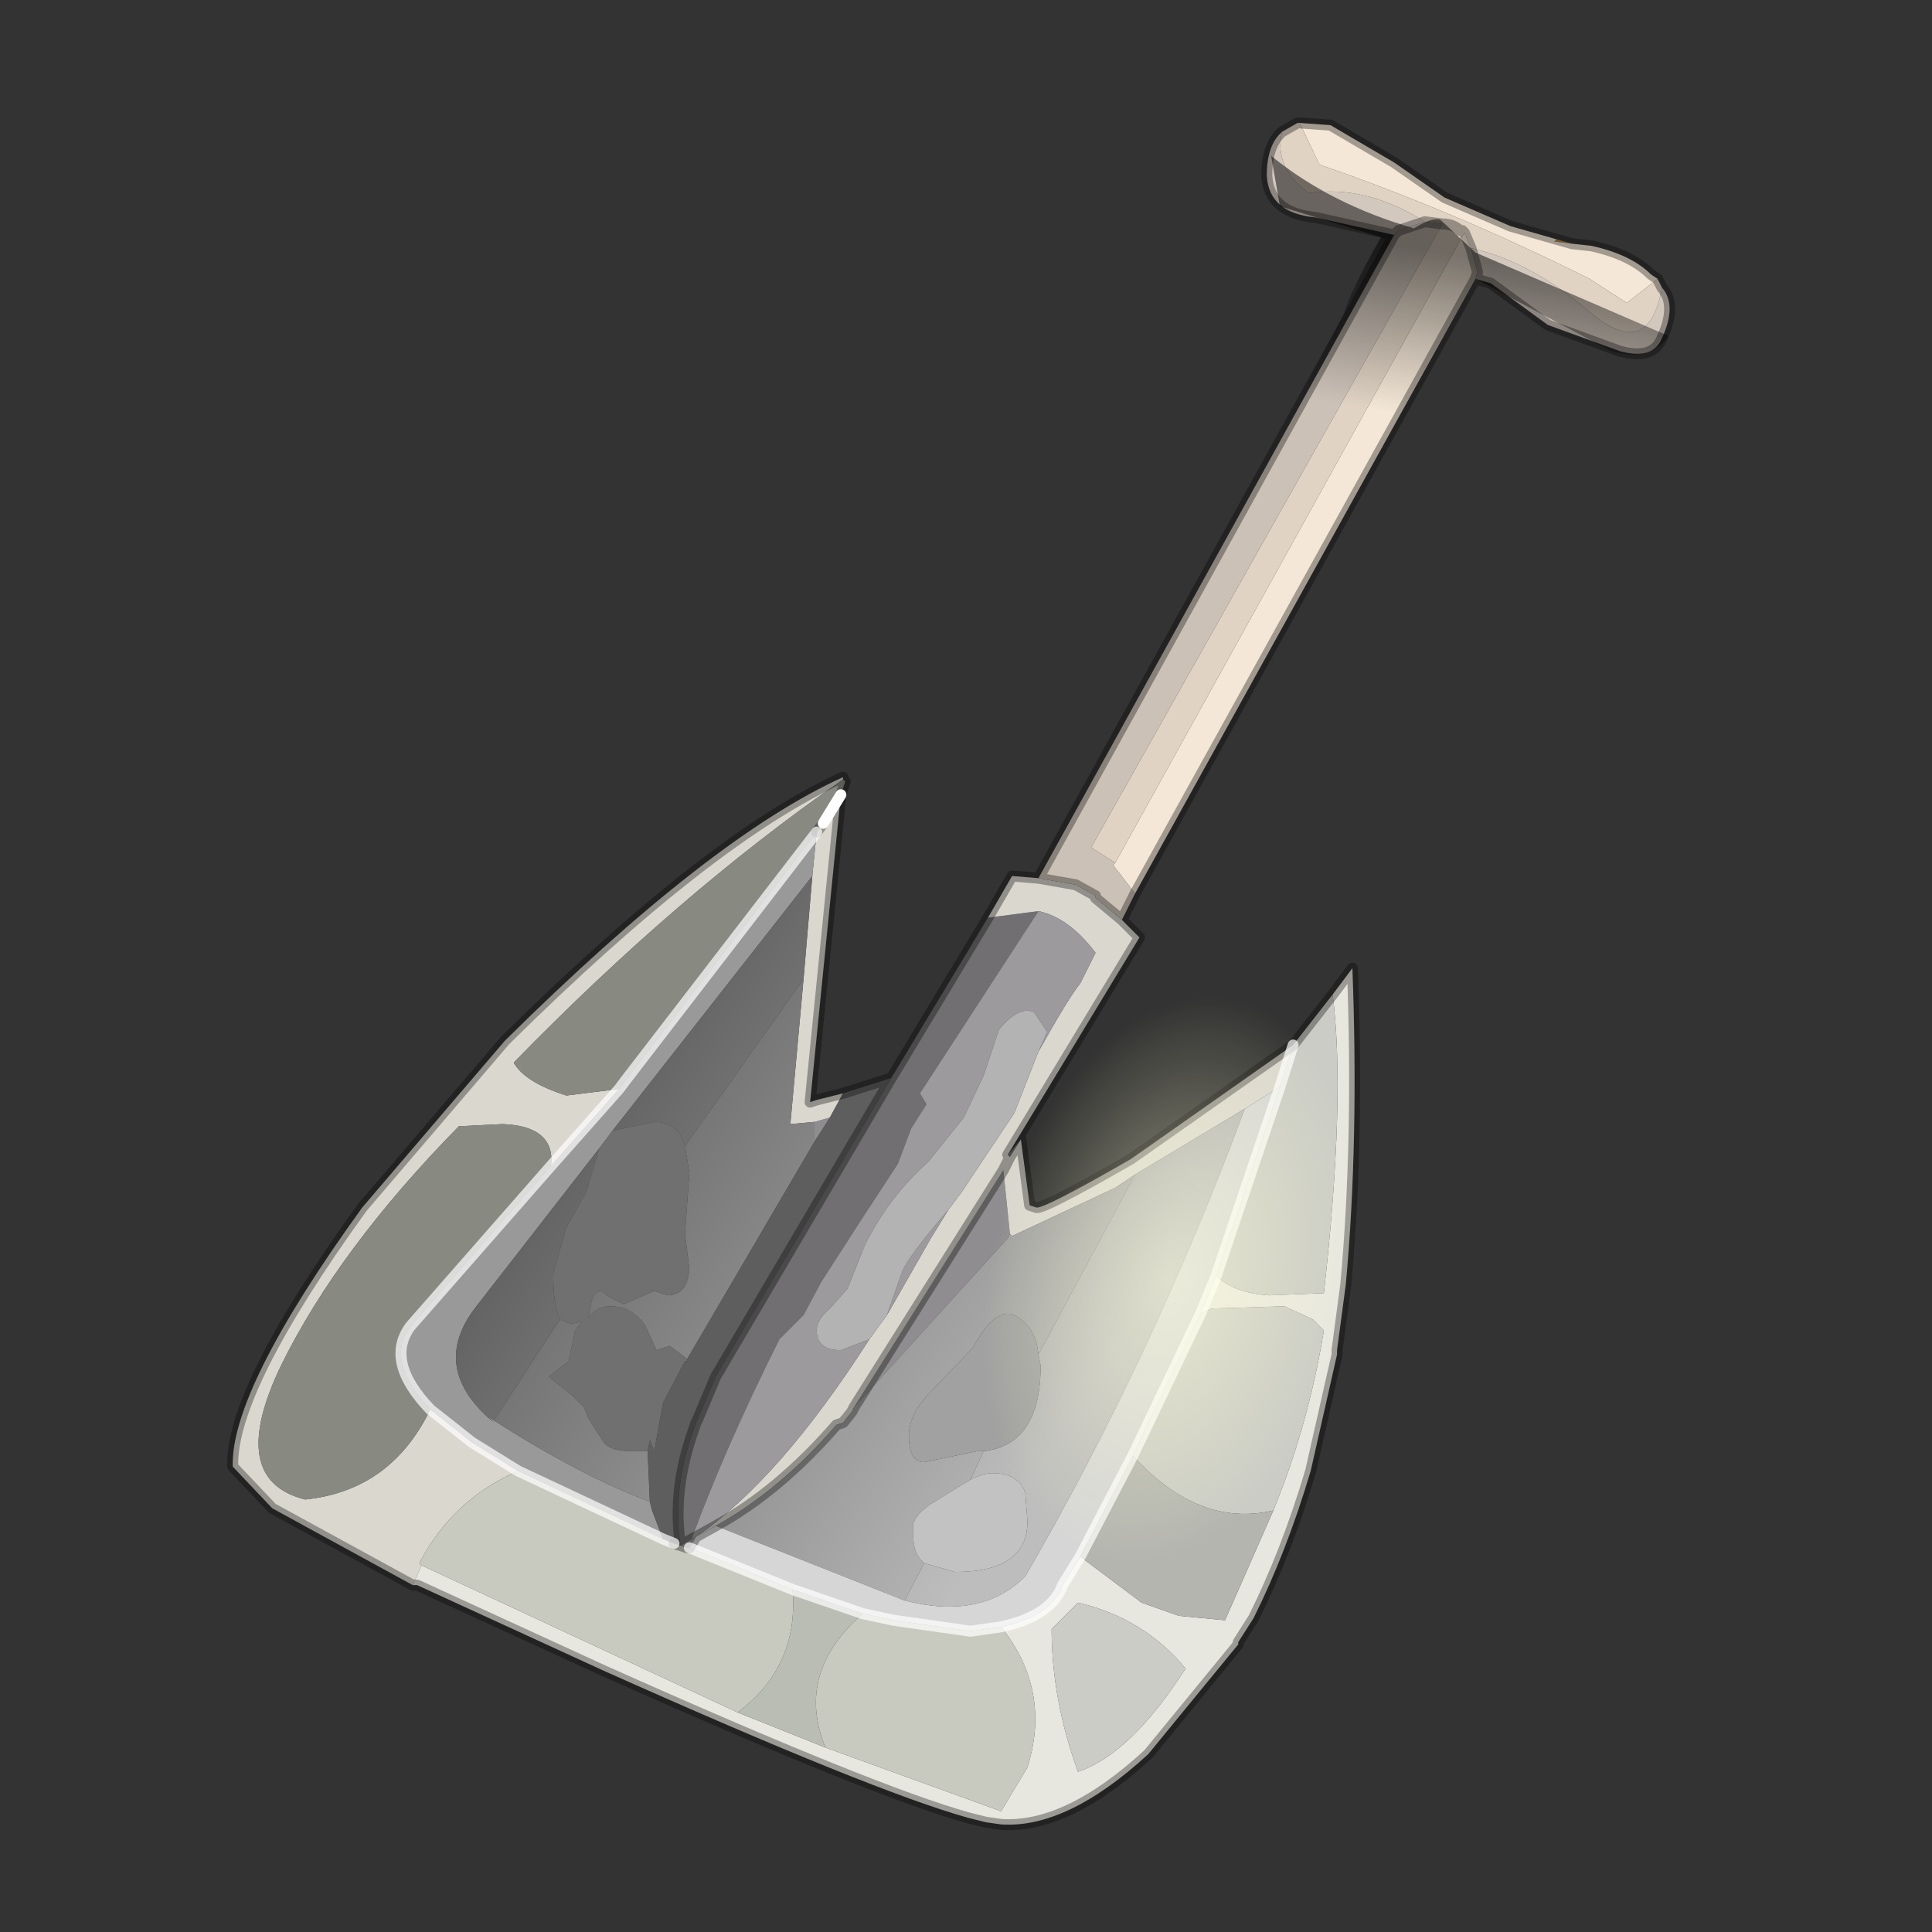 <?xml version="1.0" encoding="UTF-8" standalone="no"?>
<svg xmlns:xlink="http://www.w3.org/1999/xlink" height="440.0px" width="440.0px" xmlns="http://www.w3.org/2000/svg">
  <rect width="100%" height="100%" fill="#333333" stroke="none"/>
  <g transform="matrix(10.0, 0.0, 0.0, 10.0, 0.0, 0.0)">
    <use height="44.0" transform="matrix(1.0, 0.0, 0.0, 1.0, 0.0, 0.0)" width="44.0" xlink:href="#shape0"/>
  </g>
  <defs>
    <g id="shape0" transform="matrix(1.0, 0.0, 0.0, 1.0, 0.0, 0.0)">
      <path d="M44.0 44.0 L0.0 44.0 0.0 0.0 44.0 0.0 44.0 44.0" fill="#33cc33" fill-opacity="0.0" fill-rule="evenodd" stroke="none"/>
      <path d="M33.3 5.25 L33.25 5.25 33.3 5.25" fill="#8f6a3f" fill-rule="evenodd" stroke="none"/>
      <path d="M35.8 5.55 L35.45 5.45 35.4 5.5 35.8 5.55" fill="#ab8649" fill-rule="evenodd" stroke="none"/>
      <path d="M22.5 20.9 L20.3 24.55 16.3 31.35 15.9 32.3 15.85 32.4 15.8 32.55 Q15.3 33.95 15.5 35.2 L15.75 35.05 Q16.5 33.0 17.75 30.5 L18.3 29.95 18.7 29.2 19.6 27.8 20.45 26.5 20.75 25.7 21.1 25.15 20.95 24.9 23.65 20.75 22.5 20.9 M23.25 25.95 L22.95 26.3 23.0 26.35 23.25 25.95" fill="#716f71" fill-rule="evenodd" stroke="none"/>
      <path d="M18.55 26.0 L18.9 25.45 18.55 25.55 18.55 26.0 M22.85 26.65 L19.45 32.05 22.95 28.2 23.0 28.1 22.85 26.65" fill="#8f8d8f" fill-rule="evenodd" stroke="none"/>
      <path d="M23.65 20.0 L23.05 19.95 22.5 20.9 23.65 20.75 Q24.35 20.9 24.95 21.7 L24.6 22.4 Q24.35 22.7 23.65 23.95 L23.1 25.35 21.9 27.15 21.6 27.55 21.2 28.2 20.2 29.95 19.8 30.5 Q17.75 33.7 15.85 35.0 L16.3 34.75 Q17.75 33.95 19.05 32.45 L19.2 32.4 19.4 32.15 19.45 32.05 22.85 26.65 23.0 26.35 22.85 26.65 23.0 28.1 23.05 28.15 25.4 27.05 25.85 26.75 28.35 25.25 29.15 24.75 29.45 23.8 26.25 26.05 25.75 26.4 Q23.75 27.55 23.6 27.5 L23.45 27.45 23.25 25.95 23.0 26.35 22.95 26.3 25.95 21.35 25.55 20.95 24.95 20.45 24.95 20.4 24.5 20.15 23.65 20.0 M19.2 24.9 L18.6 25.05 18.45 25.1 19.15 18.1 18.75 18.75 18.6 18.95 18.5 19.95 18.3 22.3 18.0 25.6 18.55 25.55 18.9 25.45 19.2 24.9 M19.2 17.75 L19.2 17.7 Q16.2 19.05 11.5 23.7 L8.25 27.5 Q5.25 31.65 5.3 33.4 L6.2 34.35 9.4 36.1 9.6 35.65 9.55 35.6 Q10.3 34.15 11.8 33.5 L10.75 32.85 9.8 32.1 Q8.9 33.95 6.95 34.15 5.15 33.7 6.4 31.1 7.7 28.45 10.45 25.65 L11.45 25.6 Q12.65 25.65 12.55 26.55 L14.1 24.8 12.9 24.95 Q11.95 24.65 11.7 24.2 15.45 20.35 19.2 17.75" fill="#dad7cf" fill-rule="evenodd" stroke="none"/>
      <path d="M25.85 20.35 L33.6 6.35 33.65 6.2 33.5 5.65 33.35 5.3 25.4 19.65 25.35 19.7 25.85 20.35 M37.75 6.35 L37.6 6.25 Q37.15 5.8 36.25 5.6 L35.8 5.55 35.4 5.5 35.45 5.45 34.4 5.15 32.9 4.5 31.75 3.7 30.3 2.85 29.6 2.8 30.05 3.75 Q33.1 4.8 36.2 6.35 L37.05 6.9 37.75 6.35" fill="#f4e7d7" fill-rule="evenodd" stroke="none"/>
      <path d="M29.2 3.0 Q28.85 3.3 28.85 4.0 28.9 4.85 29.95 4.95 L31.75 5.35 31.85 5.25 32.45 5.05 Q31.1 4.2 29.8 4.4 29.0 3.8 29.2 3.0 M33.6 6.35 L33.95 6.45 35.25 7.4 36.9 8.0 Q37.65 8.2 37.85 7.7 38.2 6.95 37.85 6.55 37.55 8.25 36.2 7.1 34.85 5.95 33.5 5.65 L33.65 6.2 33.6 6.35" fill="#d3c8be" fill-rule="evenodd" stroke="none"/>
      <path d="M18.6 18.95 L14.25 24.6 14.1 24.8 12.55 26.55 9.35 30.2 Q8.75 31.0 9.8 32.1 L10.75 32.85 11.8 33.5 15.1 35.05 14.85 34.4 14.8 34.2 Q13.2 33.6 11.25 32.35 L11.1 32.25 11.25 32.4 Q9.75 31.15 10.85 29.75 L13.65 26.15 13.95 25.75 18.5 19.95 18.6 18.95" fill="#999999" fill-rule="evenodd" stroke="none"/>
      <path d="M9.4 36.1 L9.5 36.1 13.75 38.05 Q19.9 40.8 22.05 41.4 L22.45 41.5 22.8 41.55 Q24.3 41.65 26.15 39.95 L28.2 37.45 28.2 37.4 28.55 36.85 Q29.3 35.35 29.85 33.5 L30.45 30.85 30.45 30.75 30.65 29.25 Q30.95 26.0 30.8 22.05 L30.35 22.65 Q30.65 25.0 30.15 29.45 L28.9 29.5 Q28.1 29.45 27.7 29.05 L27.35 29.9 27.6 29.8 29.25 29.75 29.9 30.05 30.15 30.3 Q29.8 32.45 29.0 34.4 L27.9 36.9 26.85 36.8 26.0 36.5 24.6 35.45 24.2 36.1 Q23.95 36.8 22.8 37.05 23.95 38.5 23.4 40.25 L22.8 41.25 18.8 39.8 16.8 39.0 9.6 35.65 9.4 36.1 M23.95 37.1 L24.55 36.5 Q26.05 36.85 27.0 38.0 25.75 39.95 24.55 40.35 23.95 38.7 23.95 37.1" fill="#e8e7df" fill-rule="evenodd" stroke="none"/>
      <path d="M23.65 20.75 L20.95 24.9 21.1 25.15 20.75 25.7 20.45 26.5 19.6 27.8 18.7 29.2 18.3 29.95 17.75 30.5 Q16.5 33.0 15.75 35.05 L15.85 35.0 Q17.75 33.7 19.8 30.5 L19.15 30.75 Q18.6 30.75 18.6 30.3 18.6 30.05 18.9 29.8 L19.3 29.35 19.7 28.35 Q20.25 27.25 21.15 26.45 L21.95 25.45 22.4 24.5 22.75 23.45 Q23.2 22.9 23.55 23.05 L23.85 23.5 23.65 23.95 Q24.35 22.7 24.6 22.4 L24.95 21.7 Q24.35 20.9 23.65 20.75 M21.6 27.55 Q20.7 28.6 20.55 28.95 L20.2 29.95 21.2 28.2 21.6 27.55" fill="#9c9a9c" fill-rule="evenodd" stroke="none"/>
      <path d="M19.15 18.1 L19.25 17.8 19.2 17.75 Q15.45 20.35 11.7 24.2 11.95 24.65 12.9 24.95 L14.1 24.8 14.25 24.6 18.6 18.95 18.75 18.75 19.15 18.1 M12.55 26.55 Q12.65 25.65 11.45 25.6 L10.45 25.65 Q7.7 28.45 6.4 31.1 5.15 33.7 6.95 34.15 8.9 33.95 9.8 32.1 8.75 31.0 9.35 30.2 L12.55 26.55" fill="#888a82" fill-rule="evenodd" stroke="none"/>
      <path d="M11.8 33.5 Q10.3 34.15 9.55 35.6 L9.6 35.65 16.8 39.0 Q18.2 37.95 18.05 36.2 L15.7 35.25 15.65 35.25 15.5 35.2 15.35 35.15 15.1 35.05 11.8 33.5 M22.8 37.05 L22.1 37.15 20.35 36.9 19.65 36.75 Q18.1 38.1 18.8 39.8 L22.8 41.25 23.4 40.25 Q23.95 38.5 22.8 37.05" fill="#c8cabf" fill-rule="evenodd" stroke="none"/>
      <path d="M18.3 22.3 L15.6 26.1 15.7 26.7 15.6 28.1 15.7 28.9 Q15.65 29.5 15.2 29.5 L14.9 29.4 14.2 29.7 13.9 29.55 13.7 29.4 Q13.5 29.4 13.45 29.75 L13.4 30.0 Q13.6 29.75 13.9 29.75 14.4 29.75 14.7 30.2 L14.95 30.75 15.25 30.65 15.65 30.95 18.55 26.0 18.55 25.55 18.0 25.6 18.3 22.3 M15.85 35.0 L15.75 35.05 15.5 35.2 15.65 35.25 15.7 35.25 15.85 35.0 M11.25 32.35 Q13.2 33.6 14.8 34.2 L14.75 33.05 14.4 33.05 Q13.9 33.05 13.75 32.85 L13.4 32.3 13.3 32.05 13.05 31.8 12.5 31.35 12.95 31.0 13.1 30.3 13.25 30.1 13.0 30.15 12.75 30.05 11.25 32.35 M19.45 32.05 L19.4 32.15 19.2 32.4 19.05 32.45 Q17.75 33.95 16.3 34.75 L20.6 36.45 21.05 35.6 Q20.8 35.4 20.8 35.0 L20.8 34.7 Q20.85 34.5 21.2 34.25 L22.1 33.7 22.4 33.05 22.25 33.05 21.05 33.3 Q20.7 33.3 20.7 32.7 20.7 32.25 21.1 31.8 L22.15 30.7 Q22.75 29.6 23.25 30.05 23.6 30.3 23.65 30.85 L25.85 26.75 25.4 27.05 23.05 28.15 23.0 28.1 22.95 28.2 19.45 32.05" fill="url(#gradient0)" fill-rule="evenodd" stroke="none"/>
      <path d="M22.1 33.7 Q22.4 33.55 22.6 33.55 23.2 33.55 23.35 34.0 L23.4 34.65 Q23.4 35.8 21.75 35.8 L21.05 35.6 20.6 36.45 Q22.35 36.9 23.35 35.9 26.25 30.9 28.35 25.25 L25.85 26.75 23.65 30.85 23.7 31.1 Q23.7 32.9 22.4 33.05 L22.1 33.7" fill="url(#gradient1)" fill-rule="evenodd" stroke="none"/>
      <path d="M18.3 22.3 L18.5 19.95 13.95 25.75 14.9 25.55 Q15.45 25.55 15.6 26.1 L18.3 22.3 M13.65 26.15 L10.85 29.75 Q9.75 31.15 11.25 32.4 L11.1 32.25 11.25 32.35 12.75 30.05 Q12.6 29.75 12.6 29.0 L12.9 27.95 13.35 27.15 13.65 26.15" fill="url(#gradient2)" fill-rule="evenodd" stroke="none"/>
      <path d="M29.2 3.0 Q29.0 3.8 29.8 4.4 31.1 4.2 32.45 5.05 L32.85 5.1 Q33.1 5.1 33.25 5.25 33.1 5.1 32.85 5.1 L24.85 19.3 25.4 19.65 33.35 5.3 33.5 5.65 Q34.85 5.95 36.2 7.1 37.55 8.25 37.85 6.55 L37.75 6.35 37.05 6.9 36.2 6.35 Q33.1 4.8 30.05 3.75 L29.6 2.8 29.55 2.8 29.2 3.0 M33.3 5.25 L33.35 5.3 33.3 5.25 33.25 5.25 33.3 5.25" fill="#e0d3c4" fill-rule="evenodd" stroke="none"/>
      <path d="M32.45 5.05 L31.85 5.25 31.75 5.35 23.65 20.0 24.5 20.15 24.95 20.4 24.95 20.45 25.55 20.95 25.85 20.35 25.35 19.7 25.4 19.65 24.85 19.3 32.85 5.1 32.45 5.05" fill="#ccc1b7" fill-rule="evenodd" stroke="none"/>
      <path d="M23.65 30.85 Q23.6 30.3 23.25 30.05 22.75 29.6 22.15 30.7 L21.1 31.8 Q20.7 32.25 20.7 32.7 20.7 33.3 21.05 33.3 L22.25 33.05 22.4 33.05 Q23.7 32.9 23.7 31.1 L23.65 30.85" fill="#a1a1a1" fill-rule="evenodd" stroke="none"/>
      <path d="M15.6 26.1 Q15.45 25.55 14.9 25.55 L13.95 25.75 13.65 26.15 13.35 27.15 12.9 27.95 12.6 29.0 Q12.6 29.75 12.75 30.05 L13.0 30.15 13.25 30.1 13.1 30.3 12.95 31.0 12.5 31.35 13.05 31.8 13.3 32.05 13.4 32.3 13.75 32.85 Q13.9 33.05 14.4 33.05 L14.75 33.05 14.8 32.8 14.9 33.05 15.1 31.95 15.6 31.0 15.65 31.0 15.65 30.95 15.25 30.65 14.95 30.75 14.7 30.2 Q14.4 29.75 13.9 29.75 13.6 29.75 13.4 30.0 L13.45 29.75 Q13.5 29.4 13.7 29.4 L13.9 29.55 14.2 29.7 14.9 29.4 15.2 29.5 Q15.65 29.5 15.7 28.9 L15.6 28.1 15.7 26.7 15.6 26.1" fill="#707070" fill-rule="evenodd" stroke="none"/>
      <path d="M20.3 24.55 L19.2 24.9 18.9 25.45 18.55 26.0 15.65 30.95 15.65 31.0 15.6 31.0 15.1 31.95 14.9 33.05 14.8 32.8 14.75 33.05 14.8 34.2 14.85 34.4 15.1 35.05 15.35 35.15 15.5 35.2 Q15.3 33.95 15.8 32.55 L15.85 32.4 15.9 32.3 16.3 31.35 20.3 24.55" fill="#5e5e5e" fill-rule="evenodd" stroke="none"/>
      <path d="M16.3 34.75 L15.85 35.0 15.7 35.25 18.05 36.2 19.65 36.75 20.35 36.9 22.1 37.15 22.8 37.05 Q23.95 36.8 24.2 36.1 L24.6 35.45 25.8 33.15 27.35 29.9 27.7 29.05 29.15 24.75 28.35 25.25 Q26.25 30.9 23.35 35.9 22.35 36.9 20.6 36.45 L16.3 34.75" fill="#d6d6d6" fill-rule="evenodd" stroke="none"/>
      <path d="M30.35 22.65 L29.45 23.8 29.15 24.75 27.7 29.05 Q28.1 29.45 28.9 29.5 L30.15 29.45 Q30.65 25.0 30.35 22.65 M29.0 34.4 Q29.8 32.45 30.15 30.3 L29.9 30.05 29.25 29.75 27.6 29.8 27.35 29.9 25.8 33.15 Q27.3 34.8 29.0 34.4 M23.95 37.1 Q23.95 38.7 24.55 40.35 25.75 39.95 27.0 38.0 26.05 36.85 24.55 36.5 L23.95 37.1" fill="#cbccc5" fill-rule="evenodd" stroke="none"/>
      <path d="M24.6 35.45 L26.0 36.5 26.85 36.8 27.9 36.9 29.0 34.4 Q27.3 34.8 25.8 33.15 L24.6 35.45" fill="#b4b5af" fill-rule="evenodd" stroke="none"/>
      <path d="M19.65 36.75 L18.05 36.2 Q18.2 37.95 16.8 39.0 L18.8 39.8 Q18.1 38.1 19.65 36.75" fill="#babdb3" fill-rule="evenodd" stroke="none"/>
      <path d="M23.65 23.95 L23.85 23.5 23.55 23.05 Q23.2 22.9 22.75 23.45 L22.4 24.5 21.95 25.45 21.15 26.45 Q20.25 27.25 19.7 28.35 L19.3 29.35 18.9 29.8 Q18.6 30.05 18.6 30.3 18.6 30.75 19.15 30.75 L19.8 30.5 20.2 29.95 20.55 28.95 Q20.7 28.6 21.6 27.55 L21.9 27.15 23.1 25.35 23.65 23.95" fill="#b3b3b3" fill-rule="evenodd" stroke="none"/>
      <path d="M22.1 33.7 L21.2 34.25 Q20.85 34.5 20.8 34.7 L20.8 35.0 Q20.8 35.4 21.05 35.6 L21.75 35.8 Q23.4 35.8 23.4 34.65 L23.35 34.0 Q23.2 33.55 22.6 33.55 22.4 33.55 22.1 33.7" fill="#c2c2c2" fill-rule="evenodd" stroke="none"/>
      <path d="M31.75 5.35 L29.95 4.95 Q28.9 4.85 28.85 4.0 28.85 3.3 29.2 3.0 M32.45 5.05 L31.85 5.25 31.75 5.35 23.65 20.0 23.05 19.95 22.5 20.9 20.3 24.55 19.2 24.9 18.6 25.05 18.45 25.1 19.15 18.1 19.25 17.8 19.2 17.75 19.2 17.7 Q16.2 19.05 11.5 23.7 L8.25 27.5 Q5.25 31.65 5.3 33.4 L6.2 34.35 9.4 36.1 9.5 36.1 13.75 38.05 Q19.9 40.8 22.05 41.4 L22.45 41.5 22.8 41.55 Q24.3 41.65 26.15 39.95 L28.2 37.45 28.2 37.4 28.55 36.85 Q29.3 35.35 29.85 33.5 L30.45 30.85 30.45 30.75 30.65 29.25 Q30.95 26.0 30.8 22.05 L30.35 22.65 29.45 23.8 26.25 26.05 25.75 26.4 Q23.75 27.55 23.6 27.5 L23.45 27.45 23.25 25.95 22.95 26.3 25.95 21.35 25.55 20.95 25.85 20.35 33.6 6.35 33.95 6.45 35.25 7.4 36.9 8.0 Q37.65 8.2 37.85 7.7 38.2 6.95 37.85 6.55 L37.75 6.35 37.6 6.25 Q37.15 5.8 36.25 5.6 L35.8 5.55 35.45 5.45 34.4 5.15 32.9 4.5 31.75 3.7 30.3 2.85 29.6 2.8 29.55 2.8 29.2 3.0 M33.5 5.65 L33.35 5.3 33.3 5.25 33.25 5.25 Q33.1 5.1 32.85 5.1 L32.45 5.05 M33.6 6.35 L33.65 6.2 33.5 5.65 M18.75 18.75 L18.6 18.95 M15.85 35.0 L15.75 35.05 15.5 35.2 Q15.3 33.95 15.8 32.55 L15.85 32.4 15.9 32.3 16.3 31.35 20.3 24.55 M19.45 32.05 L19.4 32.15 19.2 32.4 19.05 32.45 Q17.75 33.95 16.3 34.75 L15.85 35.0 15.7 35.25 15.65 35.25 15.5 35.2 15.35 35.15 M23.65 20.0 L24.5 20.15 24.95 20.4 24.95 20.45 25.55 20.95 M23.0 26.35 L22.85 26.65 19.45 32.05 M23.0 26.35 L23.25 25.95" fill="none" stroke="#000000" stroke-linecap="round" stroke-linejoin="round" stroke-opacity="0.333" stroke-width="0.25"/>
      <path d="M19.15 18.1 L18.75 18.75" fill="none" stroke="#ffffff" stroke-linecap="round" stroke-linejoin="round" stroke-width="0.25"/>
      <path d="M18.6 18.95 L14.25 24.6 14.1 24.8 M12.55 26.55 L9.35 30.2 Q8.75 31.0 9.8 32.1 L10.75 32.85 11.8 33.5 M15.1 35.05 L11.8 33.5 M12.55 26.55 L14.1 24.8 M15.35 35.15 L15.1 35.05 M22.8 37.05 L22.1 37.15 20.35 36.9 19.65 36.75 18.05 36.2 15.7 35.25 M22.8 37.05 Q23.95 36.8 24.2 36.1 L24.6 35.45 M27.35 29.9 L27.7 29.05 M29.15 24.75 L27.7 29.05 M29.15 24.75 L29.45 23.8 M25.8 33.15 L24.6 35.45 M27.35 29.9 L25.8 33.15" fill="none" stroke="#ffffff" stroke-linecap="round" stroke-linejoin="round" stroke-opacity="0.702" stroke-width="0.25"/>
      <path d="M28.95 3.55 L29.15 4.7 31.45 5.4 Q30.75 6.65 30.6 7.15 L28.4 11.4 30.45 12.0 33.6 6.35 36.7 8.0 Q37.6 8.25 38.0 7.65 L33.6 5.75 32.8 5.0 Q32.6 4.95 32.2 5.2 30.3 4.65 28.95 3.55" fill="url(#gradient3)" fill-rule="evenodd" stroke="none"/>
      <path d="M22.9 19.75 Q19.9 23.15 18.9 28.2 17.85 33.2 19.35 37.05 20.85 40.8 24.2 41.3 27.5 41.6 30.45 38.4 33.35 35.05 34.45 30.05 35.45 25.05 33.95 21.2 32.35 17.3 29.1 17.0 25.75 16.55 22.9 19.75" fill="url(#gradient4)" fill-rule="evenodd" stroke="none"/>
    </g>
    <linearGradient gradientTransform="matrix(-0.007, -0.004, -0.004, 0.006, 27.2, 16.2)" gradientUnits="userSpaceOnUse" id="gradient0" spreadMethod="pad" x1="-819.2" x2="819.2">
      <stop offset="0.0" stop-color="#b5b5b5"/>
      <stop offset="1.0" stop-color="#696969"/>
    </linearGradient>
    <linearGradient gradientTransform="matrix(-0.007, -0.004, -0.004, 0.006, 27.2, 16.2)" gradientUnits="userSpaceOnUse" id="gradient1" spreadMethod="pad" x1="-819.2" x2="819.2">
      <stop offset="0.0" stop-color="#bdbdbd"/>
      <stop offset="1.0" stop-color="#6e6e6e"/>
    </linearGradient>
    <linearGradient gradientTransform="matrix(-0.007, -0.004, -0.004, 0.006, 27.2, 16.2)" gradientUnits="userSpaceOnUse" id="gradient2" spreadMethod="pad" x1="-819.2" x2="819.2">
      <stop offset="0.0" stop-color="#b0b0b0"/>
      <stop offset="1.0" stop-color="#616161"/>
    </linearGradient>
    <linearGradient gradientTransform="matrix(-0.002, 0.002, -6.0E-4, -1.0E-4, 29.95, 7.2)" gradientUnits="userSpaceOnUse" id="gradient3" spreadMethod="pad" x1="-819.2" x2="819.2">
      <stop offset="0.0" stop-color="#000000" stop-opacity="0.502"/>
      <stop offset="1.0" stop-color="#000000" stop-opacity="0.0"/>
    </linearGradient>
    <radialGradient cx="0" cy="0" gradientTransform="matrix(0.004, -0.019, -0.012, -0.002, 26.65, 29.15)" gradientUnits="userSpaceOnUse" id="gradient4" r="819.2" spreadMethod="pad">
      <stop offset="0.0" stop-color="#ffffde" stop-opacity="0.522"/>
      <stop offset="0.412" stop-color="#ffffcc" stop-opacity="0.0"/>
    </radialGradient>
  </defs>
</svg>
